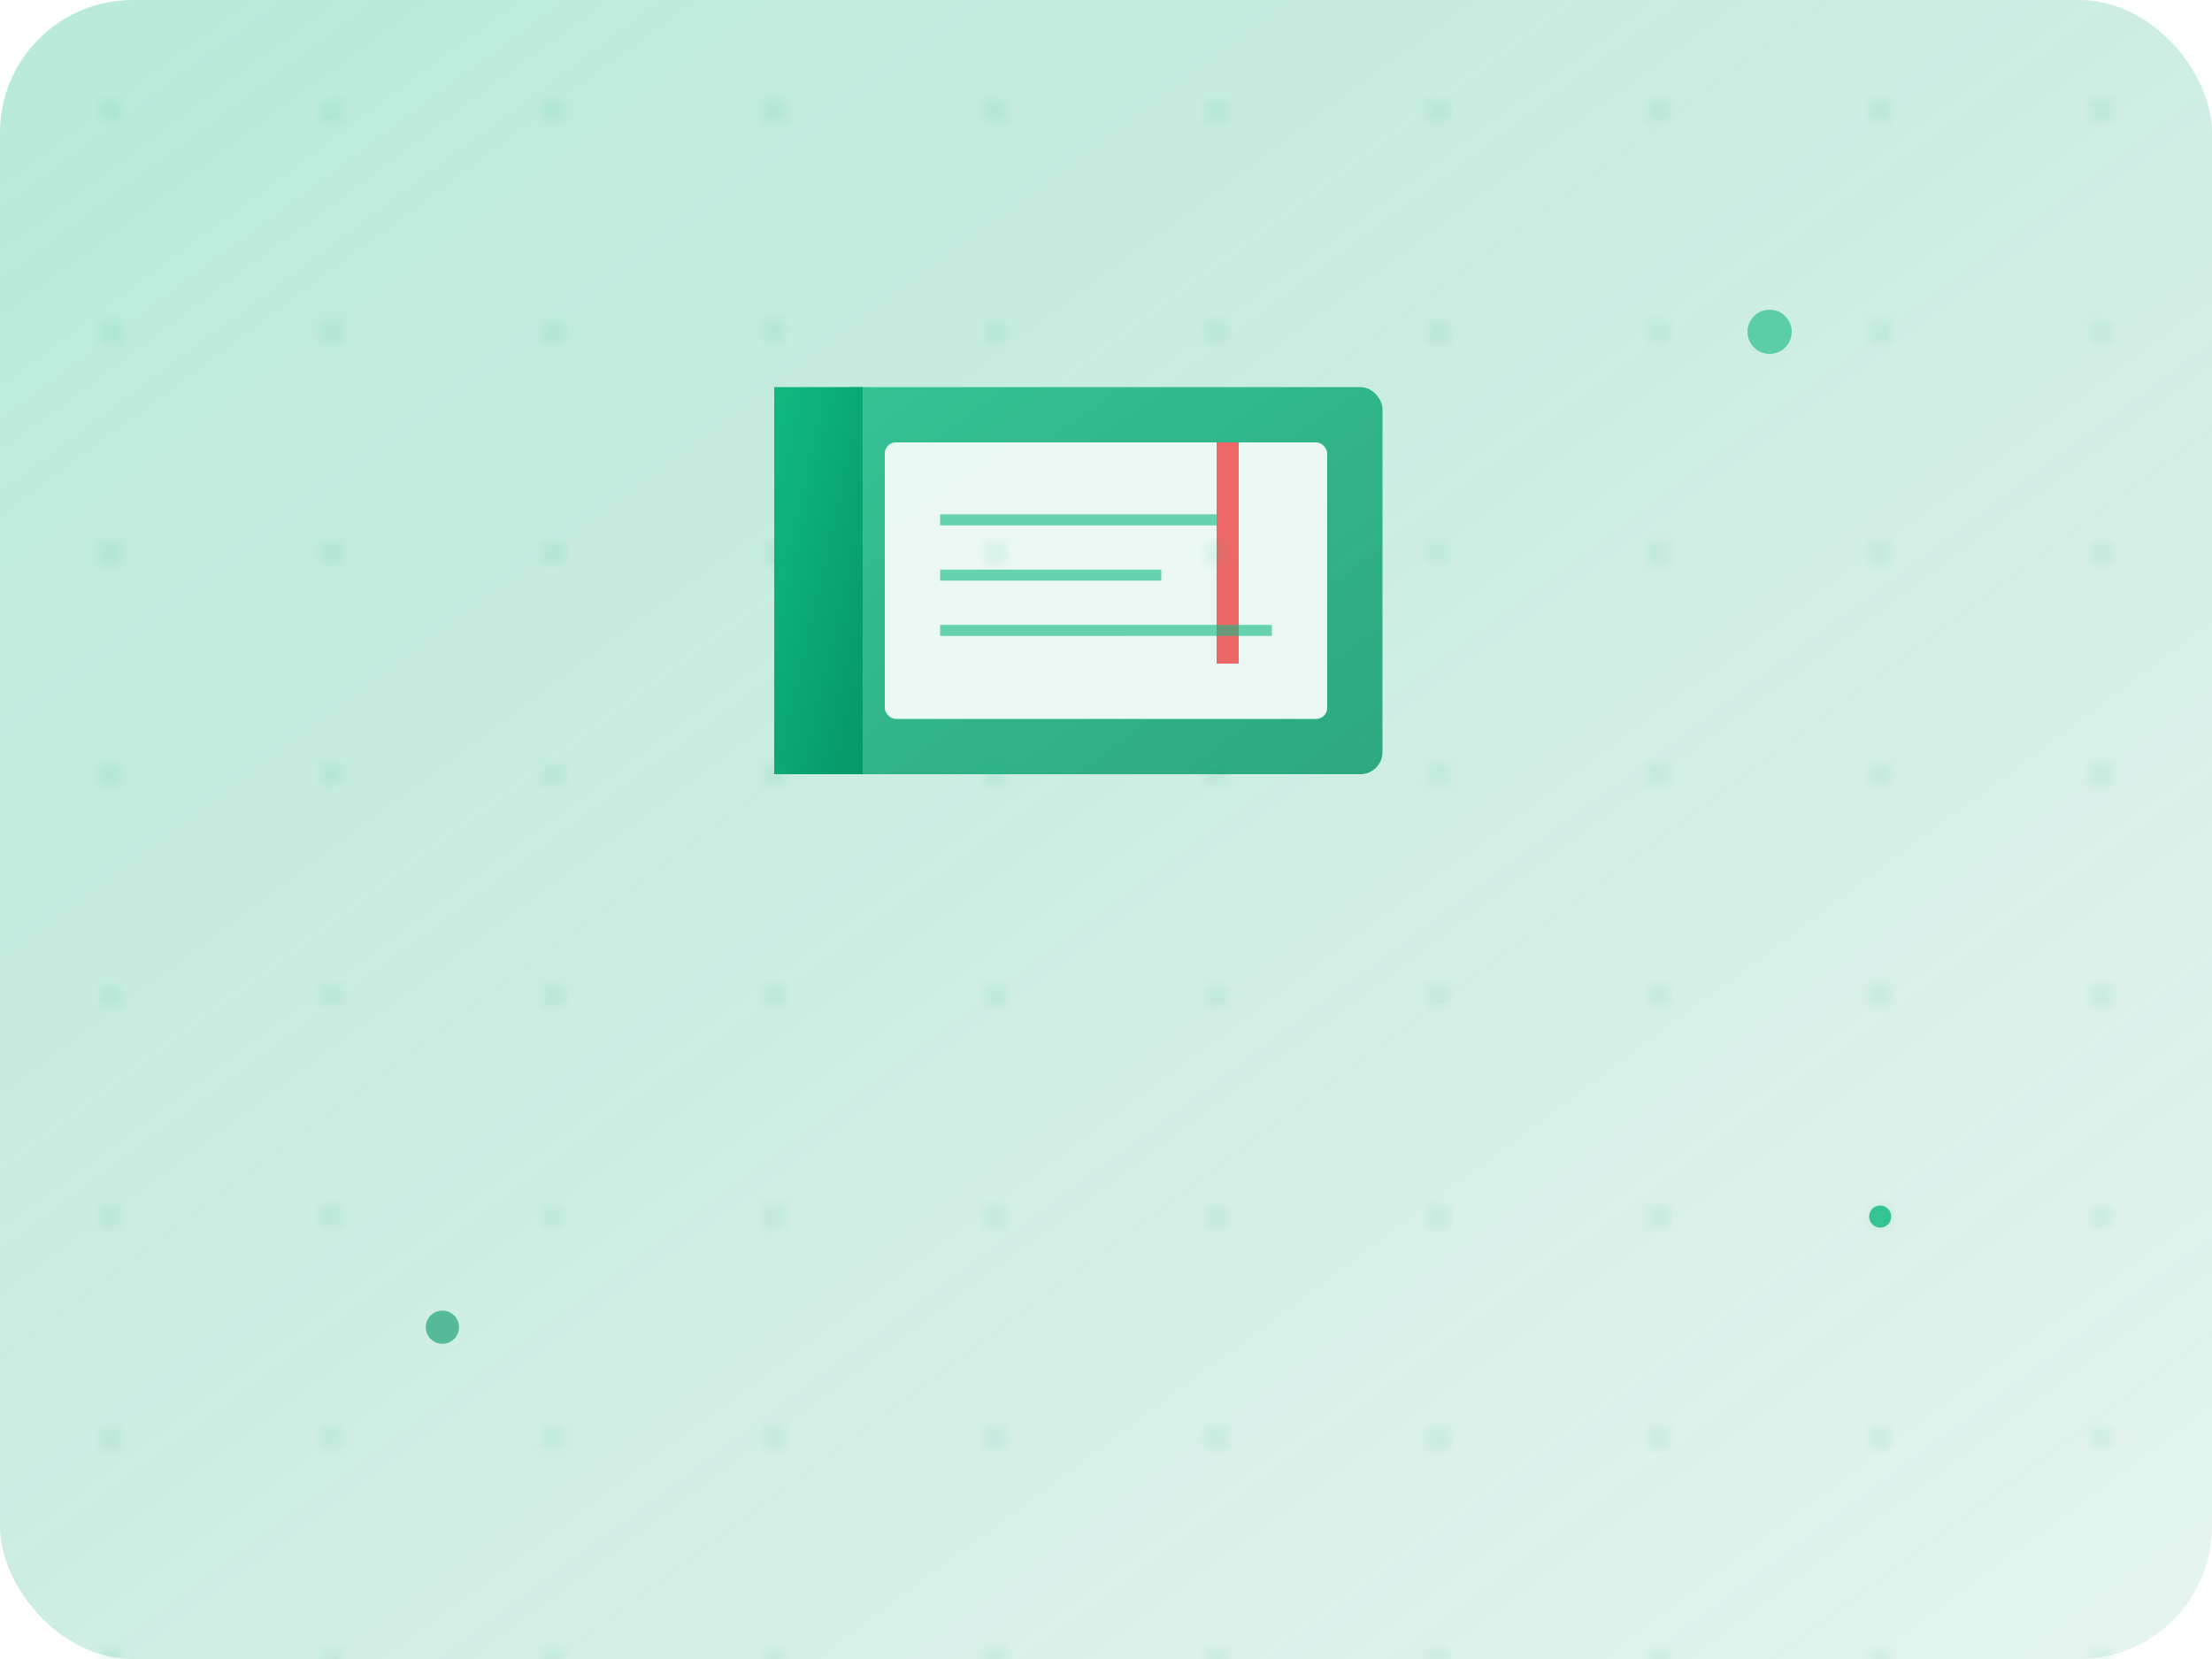 <svg width="200" height="150" viewBox="0 0 200 150" xmlns="http://www.w3.org/2000/svg">
  <defs>
    <linearGradient id="bibleGradient" x1="0%" y1="0%" x2="100%" y2="100%">
      <stop offset="0%" style="stop-color:#10B981;stop-opacity:0.3" />
      <stop offset="100%" style="stop-color:#059669;stop-opacity:0.1" />
    </linearGradient>
    <linearGradient id="bibleIconGradient" x1="0%" y1="0%" x2="100%" y2="100%">
      <stop offset="0%" style="stop-color:#10B981" />
      <stop offset="100%" style="stop-color:#059669" />
    </linearGradient>
  </defs>

  <!-- Background -->
  <rect width="200" height="150" rx="12" fill="url(#bibleGradient)"/>

  <!-- Bible book -->
  <rect x="75" y="35" width="50" height="35" rx="2" fill="url(#bibleIconGradient)" opacity="0.8"/>
  <rect x="80" y="40" width="40" height="25" rx="1" fill="#ffffff" opacity="0.9"/>

  <!-- Book spine -->
  <rect x="70" y="35" width="8" height="35" fill="url(#bibleIconGradient)"/>

  <!-- Bookmark -->
  <rect x="110" y="40" width="2" height="20" fill="#EF4444" opacity="0.8"/>

  <!-- Text lines -->
  <line x1="85" y1="47" x2="110" y2="47" stroke="#10B981" stroke-width="1" opacity="0.6"/>
  <line x1="85" y1="52" x2="105" y2="52" stroke="#10B981" stroke-width="1" opacity="0.6"/>
  <line x1="85" y1="57" x2="115" y2="57" stroke="#10B981" stroke-width="1" opacity="0.6"/>

  <!-- Decorative elements -->
  <circle cx="160" cy="30" r="2" fill="#10B981" opacity="0.6"/>
  <circle cx="40" cy="120" r="1.5" fill="#059669" opacity="0.6"/>
  <circle cx="170" cy="110" r="1" fill="#10B981" opacity="0.8"/>

  <!-- Subtle pattern -->
  <pattern id="biblePattern" x="0" y="0" width="20" height="20" patternUnits="userSpaceOnUse">
    <circle cx="10" cy="10" r="1" fill="#10B981" opacity="0.1"/>
  </pattern>
  <rect width="200" height="150" fill="url(#biblePattern)"/>
</svg>





















